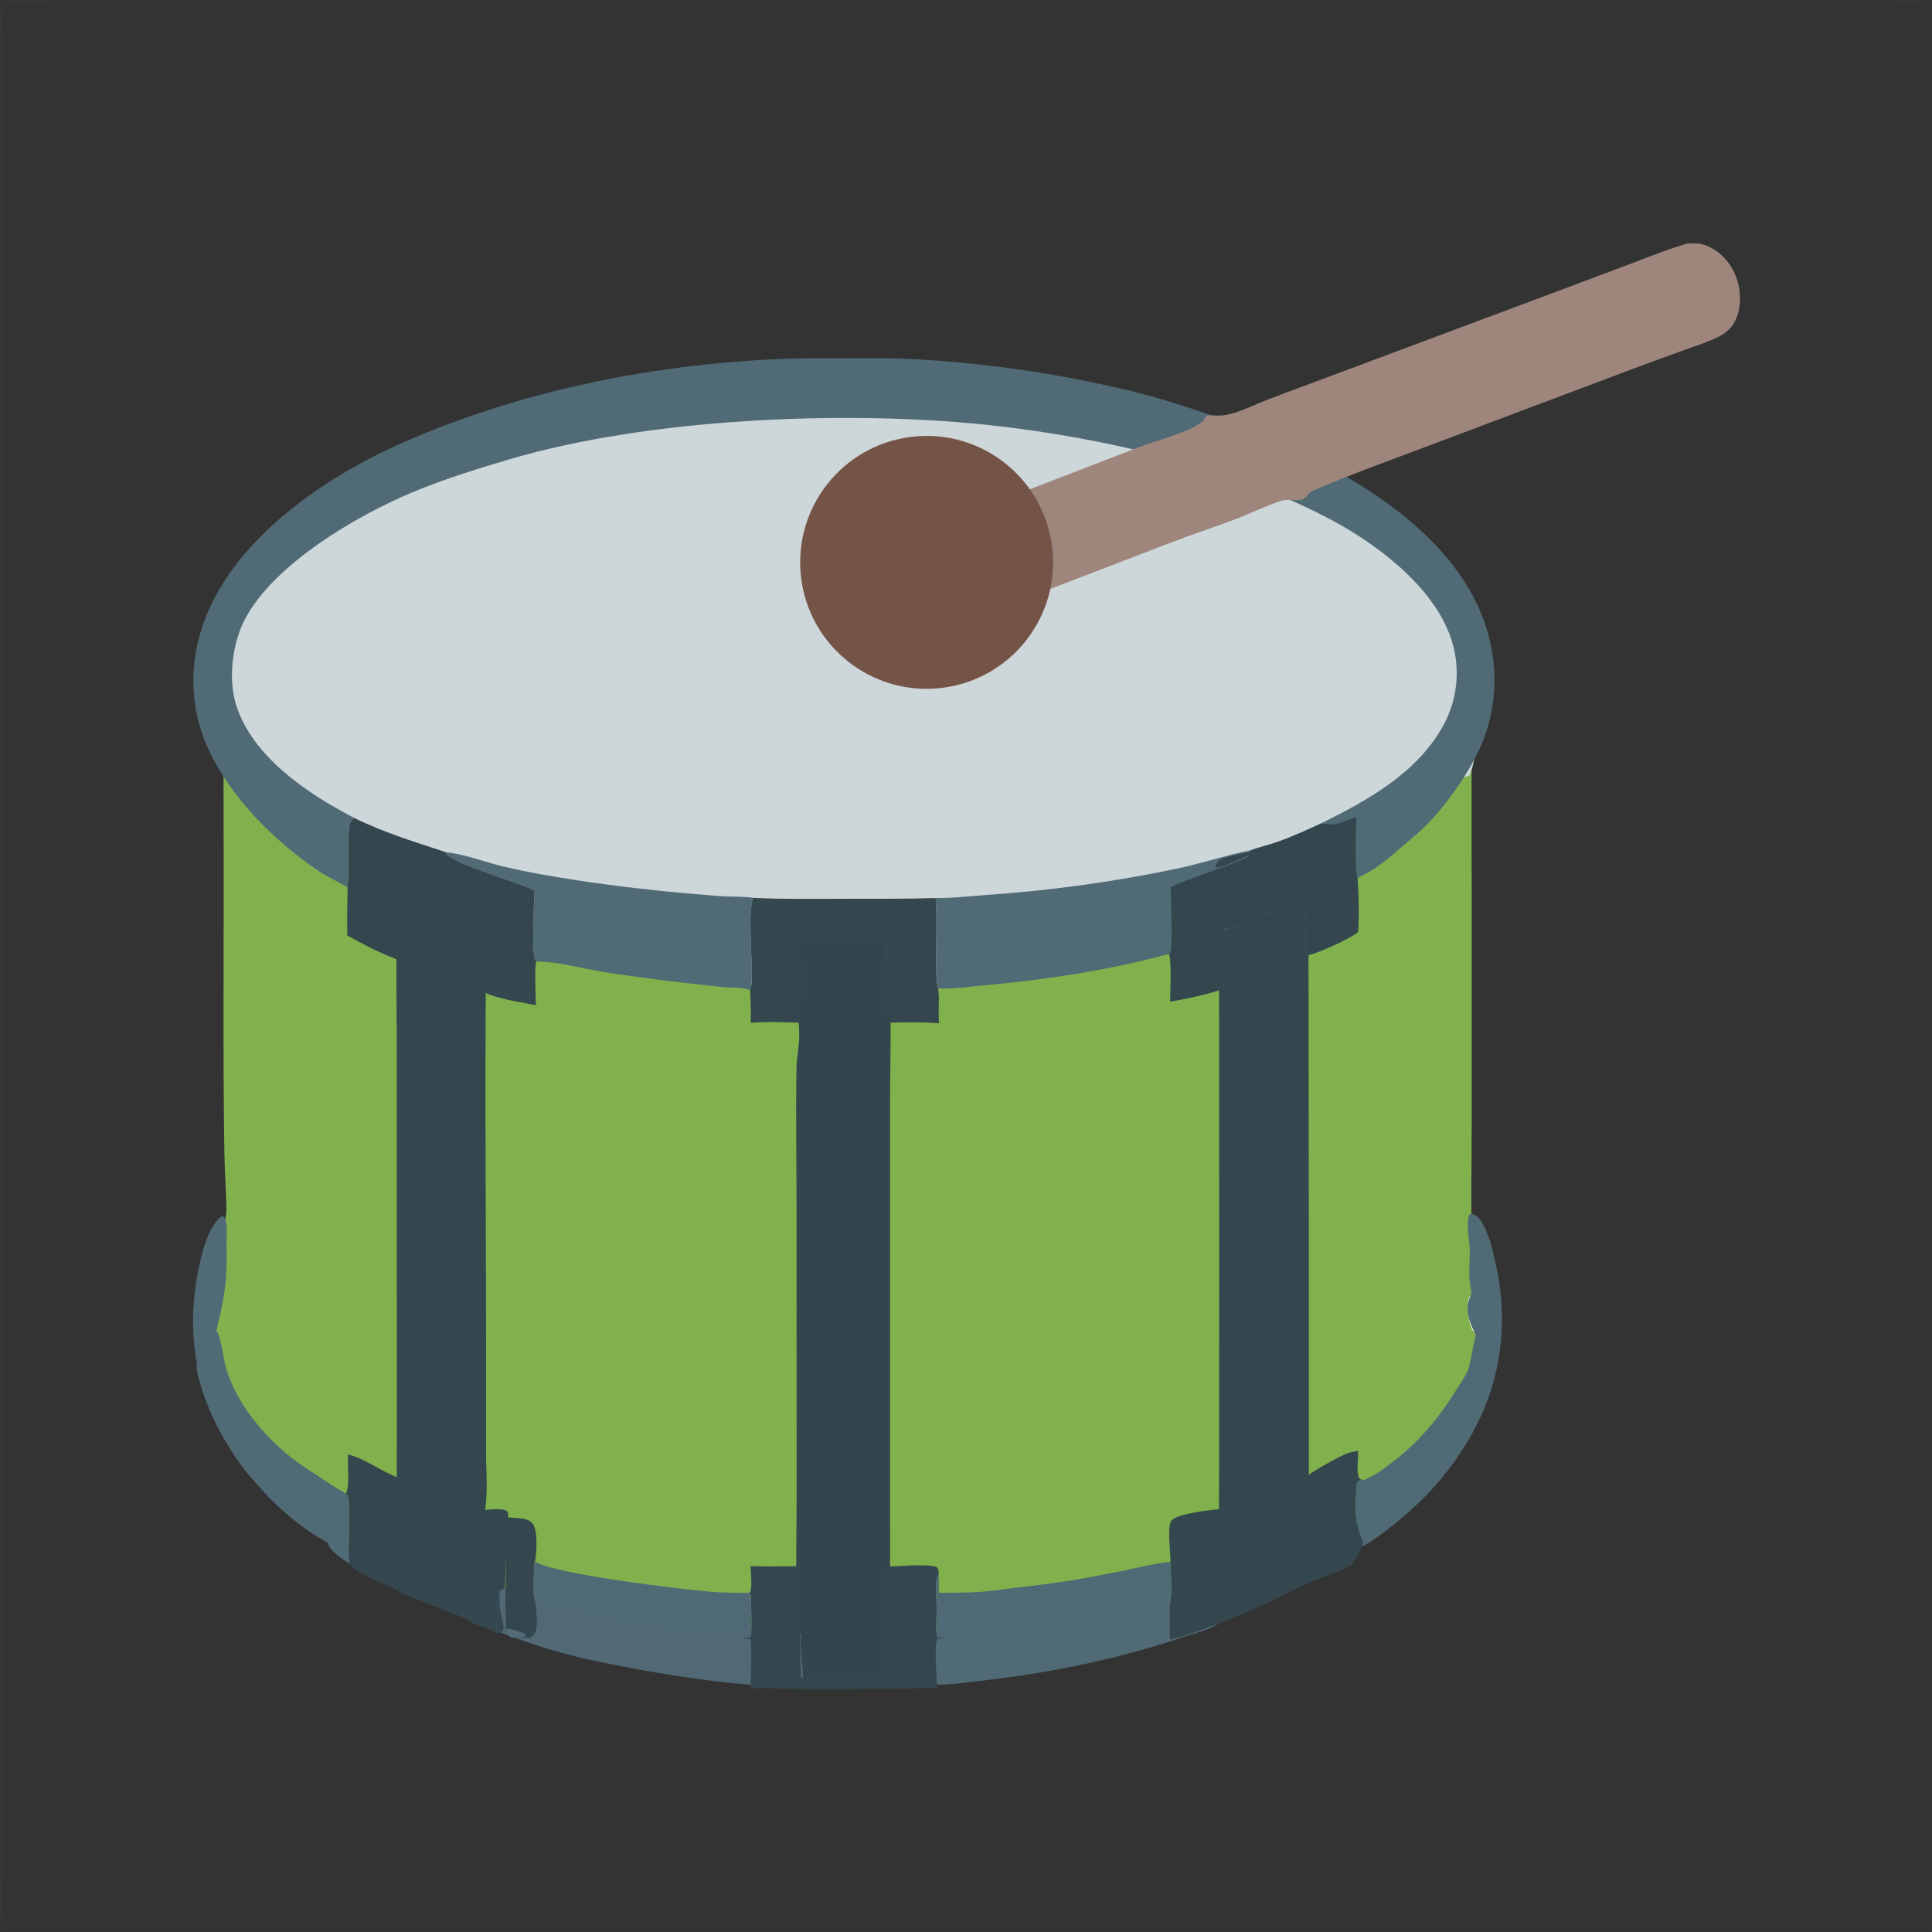<svg xmlns="http://www.w3.org/2000/svg" viewBox="0 0 512 512" height="512.0px" width="512.0px">
<rect x="0" y="0" width="512" height="512" fill="#333333" stroke="none"/>
<path id="" fill="#81b14d" fill-opacity="1.0" stroke="#000000" stroke-width="0.0" stroke-opacity="1.0" stroke-linecap="round" stroke-linejoin="round"  filling="0" d="M59.252 175.08 C65.787 175.621 72.669 175.181 79.251 175.178 L118.868 175.164 L244.522 175.169 L344.103 175.164 L373.933 175.175 C379.207 175.178 384.79 175.561 390.012 174.955 C389.755 182.743 389.962 190.615 389.973 198.41 L390.015 242.223 L390.01 298.993 C390.007 308.173 389.812 317.382 389.985 326.56 C390.055 330.265 391.36 333.527 392.45 337.015 C394.733 344.322 394.555 352.173 393.022 359.627 C389.803 375.308 379.543 389.652 367.402 399.837 C363.595 403.033 359.44 405.77 355.293 408.49 C321.978 429.045 276.228 439.103 237.404 440.827 C232.461 441.048 227.47 440.938 222.522 440.938 C216.874 440.938 211.167 441.085 205.531 440.712 C197.471 440.183 189.108 439.47 181.118 438.33 C171.567 436.97 162.025 434.897 152.652 432.632 C128.024 426.678 102.985 418.678 82.771 402.87 C78.832 399.79 75.195 396.772 71.891 392.985 C62.444 382.155 55.38 370.077 53.501 355.577 C52.593 348.09 53.463 340.495 56.039 333.405 C57.805 328.67 60.116 324.95 59.996 319.733 C59.888 315.03 59.534 310.335 59.462 305.63 C59.05 278.585 59.346 251.505 59.273 224.459 L59.212 192.461 C59.195 186.728 58.856 180.792 59.252 175.08 Z"></path>
<path id="" fill="#83b34e" fill-opacity="1.0" stroke="#000000" stroke-width="0.0" stroke-opacity="1.0" stroke-linecap="round" stroke-linejoin="round"  filling="0" d="M58.308 343.815 C58.431 343.86 58.562 343.887 58.677 343.95 C59.223 344.25 59.459 344.76 59.606 345.34 C60.182 347.6 58.836 350.423 57.818 352.395 L57.37 352.685 L57.017 352.48 C56.496 350.363 57.81 346 58.308 343.815 Z"></path>
<path id="" fill="rgb(253,254,242)" fill-opacity="1.0" stroke="#000000" stroke-width="0.0" stroke-opacity="1.0" stroke-linecap="round" stroke-linejoin="round"  filling="0" d="M389.342 343.598 C389.702 343.772 389.748 343.738 389.978 344.053 C391.565 346.22 391.152 350.605 390.952 353.158 C390.738 353.05 390.535 352.875 390.342 352.733 C388.973 350.15 388.66 346.44 389.342 343.598 Z"></path>
<path id="" fill="rgb(0,0,0)" fill-opacity="0.027" stroke="#000000" stroke-width="0.0" stroke-opacity="1.0" stroke-linecap="round" stroke-linejoin="round"  filling="0" d="M0.677 0 L511.322 0 C508.202 0.665 504.46 0.32 501.265 0.316 L484.288 0.297 L415.993 0.297 L147.66 0.3 L40.73 0.293 L15.141 0.311 C10.761 0.325 4.918 0.889 0.677 0 Z"></path>
<path id="" fill="rgb(0,0,0)" fill-opacity="0.02" stroke="#000000" stroke-width="0.0" stroke-opacity="1.0" stroke-linecap="round" stroke-linejoin="round"  filling="0" d="M1.309 512 C3.388 511.277 25.64 511.743 29.699 511.743 L108.848 511.745 L408.08 511.752 L481.938 511.752 L501.02 511.735 C504.285 511.73 508.118 511.345 511.293 512 L1.309 512 Z"></path>
<path id="" fill="rgb(0,0,0)" fill-opacity="0.027" stroke="#000000" stroke-width="0.0" stroke-opacity="1.0" stroke-linecap="round" stroke-linejoin="round"  filling="0" d="M0 0.917 C0.71 3.991 0.257 8.022 0.254 11.197 L0.251 30.674 L0.253 111.219 L0.253 439.73 L0.251 490.832 C0.251 494.55 0.752 508.06 0 510.582 L0 0.917 Z"></path>
<path id="" fill="rgb(254,254,254)" fill-opacity="1.0" stroke="#000000" stroke-width="0.0" stroke-opacity="1.0" stroke-linecap="round" stroke-linejoin="round"  filling="0" d="M61.419 174.857 C73.401 175.366 85.559 174.935 97.559 174.935 L167.436 174.935 L390.077 174.959 C389.998 180.866 390.837 195.956 389.567 200.69 C388.79 203.59 386.553 205.927 384.723 208.219 C382.902 210.5 381.185 212.966 379.19 215.089 C373.675 220.964 364.522 227.83 357.413 231.726 C352.262 233.915 347.475 236.781 342.433 239.193 C336.163 242.191 329.548 244.625 322.97 246.844 C317.353 248.738 311.382 250.213 305.63 251.648 C302.335 252.47 299.11 253.542 295.785 254.26 C278.24 258.06 260.145 259.967 242.247 261.062 C233.216 261.615 224.273 262.12 215.213 261.868 C197.868 261.262 180.587 259.44 163.497 256.413 C160.528 255.912 157.499 255.748 154.546 255.155 C150.601 254.365 146.749 253.015 142.839 252.053 C136.058 250.382 129.069 249.107 122.455 246.838 C119.721 245.899 117.178 244.372 114.511 243.25 C111.081 241.806 107.448 240.882 104.065 239.317 C100.955 237.877 97.975 236.014 94.993 234.321 C83.612 227.862 75.348 222.061 66.361 212.36 C64.654 210.518 62.783 208.695 61.41 206.583 C60.488 205.164 59.681 203.488 59.38 201.82 C58.774 198.455 58.502 178.386 59.152 175.284 C59.813 174.794 60.629 174.883 61.419 174.857 Z"></path>
<path id="" fill="#ffffff" fill-opacity="0.027" stroke="#000000" stroke-width="0.0" stroke-opacity="1.0" stroke-linecap="round" stroke-linejoin="round"  filling="0" d="M0.677 0 L511.322 0 C508.202 0.665 504.46 0.32 501.265 0.316 L484.288 0.297 L415.993 0.297 L147.66 0.3 L40.73 0.293 L15.141 0.311 C10.761 0.325 4.918 0.889 0.677 0 Z"></path>
<path id="" fill="#ffffff" fill-opacity="0.02" stroke="#000000" stroke-width="0.0" stroke-opacity="1.0" stroke-linecap="round" stroke-linejoin="round"  filling="0" d="M1.309 512 C3.388 511.277 25.64 511.743 29.699 511.743 L108.848 511.745 L408.08 511.752 L481.938 511.752 L501.02 511.735 C504.285 511.73 508.118 511.345 511.293 512 L1.309 512 Z"></path>
<path id="" fill="#ffffff" fill-opacity="0.027" stroke="#000000" stroke-width="0.0" stroke-opacity="1.0" stroke-linecap="round" stroke-linejoin="round"  filling="0" d="M0 0.917 C0.71 3.991 0.257 8.022 0.254 11.197 L0.251 30.674 L0.253 111.219 L0.253 439.73 L0.251 490.832 C0.251 494.55 0.752 508.06 0 510.582 L0 0.917 Z"></path>
<path id="" fill="#33464e" fill-opacity="1.0" stroke="#000000" stroke-width="0.0" stroke-opacity="1.0" stroke-linecap="round" stroke-linejoin="round"  filling="0" d="M211.901 249.302 C219.658 249.119 227.419 249.202 235.17 249.551 C234.762 255.433 235.753 261.245 235.927 267.108 C236.174 275.438 235.874 283.83 235.87 292.168 L235.881 403.82 C235.935 415.645 235.876 427.38 235.52 439.2 C235.459 441.207 235.915 443.995 235.407 445.845 L234.956 446.103 C229.851 445.81 215.704 446.94 211.974 445.585 C211.469 443.457 211.692 440.86 211.543 438.652 C210.619 424.928 211.111 411.027 211.109 397.267 L211.096 320.2 C211.097 307.723 210.85 295.19 211.095 282.72 C211.147 280.062 211.749 277.442 211.802 274.79 C211.865 271.697 211.359 268.592 211.303 265.5 C211.25 262.488 211.681 259.467 211.706 256.45 C211.724 254.162 211.438 251.518 211.901 249.302 Z"></path>
<path id="" fill="#34464e" fill-opacity="1.0" stroke="#000000" stroke-width="0.0" stroke-opacity="1.0" stroke-linecap="round" stroke-linejoin="round"  filling="0" d="M105.644 226.304 C108.772 227.365 111.72 230.078 114.655 231.651 C119.264 234.121 124.287 236.232 129.073 238.353 C128.3 277.175 128.823 316.087 128.8 354.918 L128.805 384.897 C128.811 389.702 129.321 395.423 128.558 400.113 C130.031 400.03 131.738 399.812 133.196 400.045 C133.86 400.15 134.198 400.29 134.615 400.808 C134.833 403.905 134.225 407.085 134.113 410.19 C133.857 417.325 133.979 424.332 133.109 431.442 C133.053 431.652 132.996 431.897 132.897 432.092 C132.615 432.647 132.514 432.81 131.932 432.998 C128.417 430.625 123.821 429.17 119.899 427.59 C115.159 425.678 110.433 423.66 105.609 421.97 C105.704 418.405 105.221 414.82 105.173 411.25 C105.052 402.18 105.155 393.092 105.152 384.02 L105.148 280.423 C105.148 266.178 104.85 251.88 105.332 237.646 C105.457 233.95 105.193 229.953 105.644 226.304 Z"></path>
<path id="" fill="#34464e" fill-opacity="1.0" stroke="#000000" stroke-width="0.0" stroke-opacity="1.0" stroke-linecap="round" stroke-linejoin="round"  filling="0" d="M345.627 225.43 C346.777 226.194 346.527 232.409 346.817 234.019 C346.985 234.964 347.36 235.784 347.783 236.639 L347.715 236.869 C347.678 236.997 347.645 237.126 347.605 237.254 C346.2 241.77 346.77 249.464 346.775 254.357 L346.798 272.175 L346.855 327.918 L346.858 390.868 C346.87 399.9 346.47 409.038 346.812 418.053 C343.587 418.817 327.507 426.317 324.7 428.267 C324.44 428.413 324.265 428.368 323.973 428.368 C322.882 427.178 323.158 422.353 323.118 420.67 C322.87 410.067 323.07 399.42 323.08 388.815 L323.095 331.572 L323.075 269.355 C323.075 258.562 322.875 247.731 323.12 236.944 C325.103 235.621 327.54 234.772 329.705 233.76 C334.37 231.578 341.462 228.271 345.627 225.43 Z"></path>
<path id="" fill="#cdd6d9" fill-opacity="1.0" stroke="#000000" stroke-width="0.0" stroke-opacity="1.0" stroke-linecap="round" stroke-linejoin="round"  filling="0" d="M213.378 97.099 C215.217 96.793 217.35 96.909 219.217 96.904 C225.649 96.886 231.207 97.316 237.559 97.732 C245.727 98.268 253.868 98.56 262.022 99.423 C286.738 102.037 316.132 108.697 338.868 118.942 C353.865 125.699 367.717 133.839 379.248 145.685 C385.125 151.726 389.267 156.912 392.255 164.962 C396.99 177.731 395.06 184.988 391.53 197.422 C390.798 199.997 390.565 203.004 389.462 205.414 C388.865 205.911 388.223 205.889 387.48 205.963 L387.118 205.997 C385.408 207.829 383.905 209.87 382.312 211.806 C380.965 213.444 377.555 217.578 375.332 217.671 C375.188 217.677 375.043 217.673 374.897 217.673 L374.53 218.212 C374.205 218.696 373.885 219.183 373.535 219.65 C369.21 225.423 357.795 231.09 351.515 235.097 C350.183 235.946 347.998 238.154 346.585 238.356 L346.41 237.846 C345.39 237.727 338.03 241.163 336.538 241.778 C332.817 243.313 328.885 245.23 324.988 246.185 C322.525 246.789 319.885 246.78 317.462 247.498 C314.495 248.377 311.84 250.13 308.882 251.055 C303.543 252.727 297.925 253.028 292.433 253.88 C287.885 254.585 283.368 255.493 278.812 256.135 C268.248 257.543 257.647 258.683 247.025 259.555 C246.616 260.007 246.194 260.4 245.738 260.805 C245.086 260.973 244.52 260.65 243.919 260.418 C241.481 259.47 237.811 260.842 235.233 261.15 C235.159 257.46 235.169 253.78 235.486 250.1 C234.258 249.944 233.03 249.689 231.809 249.477 C231.609 249.364 231.404 249.26 231.212 249.134 C227.7 246.834 216.35 249.132 211.773 249.112 C211.708 251.702 213.181 259.882 212.173 261.538 L211.724 261.54 C210.859 260.947 210.464 260.087 209.968 259.195 C207.659 259.238 205.375 259.725 203.066 259.712 C200.793 259.697 198.5 259.332 196.228 259.192 C186.813 258.608 177.428 257.608 168.1 256.197 C159.313 254.847 150.323 252.645 141.695 250.49 C139.432 249.926 136.31 248.364 134.266 248.087 C132.931 247.905 131.09 248.452 129.764 248.68 L108.379 240.062 C105.572 238.957 102.617 238.181 99.906 236.842 C97.812 235.808 95.876 234.452 93.851 233.293 C91.115 231.726 88.097 230.357 85.629 228.387 C83.562 226.739 81.849 224.659 79.74 223.067 C76.678 220.755 73.297 218.878 70.291 216.483 C60.526 208.706 54.641 196.527 53.269 184.203 C51.758 170.628 56.675 159.31 65.041 148.852 C87.105 121.269 139.247 105.732 173.035 100.82 C181.713 99.559 190.635 98.758 199.378 98.127 C204.068 97.789 208.696 97.611 213.378 97.099 Z"></path>
<path id="" fill="#506a76" fill-opacity="1.0" stroke="#000000" stroke-width="0.0" stroke-opacity="1.0" stroke-linecap="round" stroke-linejoin="round"  filling="0" d="M319.332 420.067 C320.885 419.845 322.53 419.91 324.1 419.882 C323.812 422.652 324.092 425.595 323.623 428.305 C323.475 429.165 323.265 430.055 322.47 430.548 C320.215 431.94 317.105 432.655 314.6 433.51 C296.615 439.655 278.248 443.37 259.375 445.505 C253.468 446.173 247.012 447.202 241.181 445.707 C238.956 445.118 237.268 444.695 234.943 445.077 C235.066 441.382 235.01 437.632 234.878 433.938 C241.264 434.145 248.01 433.202 254.373 432.582 C258.325 432.197 262.32 432.15 266.255 431.707 C277.63 430.428 289.152 428.087 300.28 425.425 C306.692 423.892 312.87 421.168 319.332 420.067 Z"></path>
<path id="" fill="#506975" fill-opacity="1.0" stroke="#000000" stroke-width="0.0" stroke-opacity="1.0" stroke-linecap="round" stroke-linejoin="round"  filling="0" d="M132.502 421.475 C133.308 420.998 133.605 420.885 134.52 421.127 C139.471 422.45 144.266 424.35 149.256 425.6 C164.617 429.452 180.298 431.895 196.102 432.895 C201.44 433.19 206.871 433.005 212.22 433.038 L212.199 433.47 C212.025 437.493 212.79 441.483 212.857 445.495 C205.607 449.783 161.762 441.36 152.308 438.933 C145.738 437.25 139.274 435.18 132.949 432.733 C129.9 431.527 124.715 430.522 122.399 428.08 C122.012 427.673 122.023 427.567 122.03 427.038 C123.861 425.24 128.245 428.61 130.565 428.42 C132.483 428.262 131.326 422.7 132.502 421.475 Z"></path>
<path id="" fill="#35474f" fill-opacity="1.0" stroke="#000000" stroke-width="0.0" stroke-opacity="1.0" stroke-linecap="round" stroke-linejoin="round"  filling="0" d="M132.949 432.733 C129.9 431.527 124.715 430.522 122.399 428.08 C122.012 427.673 122.023 427.567 122.03 427.038 C123.861 425.24 128.245 428.61 130.565 428.42 C132.483 428.262 131.326 422.7 132.502 421.475 C132.217 423.848 132.38 425.978 132.866 428.308 C133.066 429.267 133.474 430.465 133.451 431.438 C133.44 431.923 133.198 432.335 132.949 432.733 Z"></path>
<path id="" fill="#506b75" fill-opacity="1.0" stroke="#000000" stroke-width="0.0" stroke-opacity="1.0" stroke-linecap="round" stroke-linejoin="round"  filling="0" d="M389.965 342.9 C389.73 341.353 389.455 339.765 389.38 338.202 C389.275 336.092 389.495 333.983 389.51 331.873 C389.53 329.005 388.405 324.502 389.377 321.873 C389.882 321.668 389.973 321.618 390.512 321.835 C392.745 322.74 393.947 326.368 394.71 328.44 C395.38 330.255 395.733 332.13 396.183 334.007 C399.498 347.902 398.433 362.423 392.395 375.433 C386.873 387.335 378.34 397.225 367.952 405.132 C365.642 406.89 363.075 408.99 360.368 410.065 C359.967 410.225 359.647 410.27 359.217 410.295 C358.305 410.395 357.192 410.632 356.283 410.545 C355.655 410.488 355.41 410.257 355.017 409.803 C354.962 408.26 356.668 406.858 357.65 405.798 C360.345 401.66 365.822 399.017 369.69 396.033 C373.515 393.082 377.272 389.56 380.298 385.78 C385.77 378.94 392.225 366.165 392.93 357.415 C391.118 353.285 387.6 348.895 389.418 344.055 C389.565 343.658 389.765 343.275 389.965 342.9 Z"></path>
<path id="" fill="rgb(136,190,27)" fill-opacity="1.0" stroke="#000000" stroke-width="0.0" stroke-opacity="1.0" stroke-linecap="round" stroke-linejoin="round"  filling="0" d="M357.65 405.798 C358.423 406.252 358.353 406.317 358.57 407.18 C358.832 408.207 358.965 409.262 359.217 410.295 C358.305 410.395 357.192 410.632 356.283 410.545 C355.655 410.488 355.41 410.257 355.017 409.803 C354.962 408.26 356.668 406.858 357.65 405.798 Z"></path>
<path id="" fill="#506a76" fill-opacity="1.0" stroke="#000000" stroke-width="0.0" stroke-opacity="1.0" stroke-linecap="round" stroke-linejoin="round"  filling="0" d="M58.832 376.575 C58.782 376.525 58.732 376.478 58.684 376.428 L58.441 376.178 C58.051 375.785 57.659 375.397 57.319 374.957 C55.842 373.038 54.831 370.012 54.102 367.712 C53.693 366.418 53.107 365.163 52.77 363.853 C50.933 356.733 50.765 348.58 51.762 341.34 C52.449 336.358 54.369 325.61 58.561 322.425 C59.129 322.325 58.972 322.243 59.51 322.618 C60.341 324.327 60.029 326.84 60.029 328.728 C60.029 331.975 60.135 335.29 59.896 338.527 C59.454 344.495 57.965 350.25 56.48 356.025 C56.299 357.715 56.083 359.41 55.997 361.108 C55.983 362.995 56.079 364.777 56.558 366.61 C57.467 370.085 59.297 372.875 58.832 376.575 Z"></path>
<path id="" fill="#506a76" fill-opacity="1.0" stroke="#000000" stroke-width="0.0" stroke-opacity="1.0" stroke-linecap="round" stroke-linejoin="round"  filling="0" d="M55.997 361.108 C55.952 361.342 55.873 361.775 55.813 361.993 C55.687 362.457 55.681 362.652 55.213 362.848 C55.17 362.865 55.121 362.853 55.075 362.855 L54.712 363.12 C54.572 362.93 54.524 362.892 54.451 362.63 C54.036 361.137 54.762 357.425 55.466 356.053 C55.819 355.363 56.092 354.663 56.371 353.94 L56.48 356.025 C56.299 357.715 56.083 359.41 55.997 361.108 Z"></path>
<path id="" fill="#506a76" fill-opacity="1.0" stroke="#000000" stroke-width="0.0" stroke-opacity="1.0" stroke-linecap="round" stroke-linejoin="round"  filling="0" d="M63.123 386.525 C62.786 386.135 62.858 386.248 62.619 385.882 C61.737 384.538 59.971 382.23 60.448 380.505 C60.548 380.142 60.73 380.158 61.035 380.005 C62.757 380.385 63.722 382.125 64.729 383.445 C69.287 388.355 73.765 392.585 79.167 396.562 C81.449 398.243 83.878 400.082 86.353 401.467 C87.286 401.99 89.025 402.243 89.626 403.13 C90.523 404.455 90.071 408.74 90.054 410.435 C81.299 406.43 74.026 400.19 67.747 392.973 C66.186 391.18 64.142 388.865 63.166 386.675 C63.145 386.627 63.138 386.575 63.123 386.525 Z"></path>
<path id="" fill="rgb(38,112,130)" fill-opacity="1.0" stroke="#000000" stroke-width="0.0" stroke-opacity="1.0" stroke-linecap="round" stroke-linejoin="round"  filling="0" d="M63.123 386.525 C62.786 386.135 62.858 386.248 62.619 385.882 C61.737 384.538 59.971 382.23 60.448 380.505 C60.548 380.142 60.73 380.158 61.035 380.005 C62.757 380.385 63.722 382.125 64.729 383.445 L64.075 383.788 C63.703 383.533 63.56 383.345 63.298 382.988 L62.575 382.673 C62.34 383.245 62.068 383.623 62.298 384.252 C62.33 384.34 62.651 384.822 62.69 384.882 C63.099 385.52 63.17 385.777 63.123 386.525 Z"></path>
<path id="" fill="rgb(136,190,27)" fill-opacity="1.0" stroke="#000000" stroke-width="0.0" stroke-opacity="1.0" stroke-linecap="round" stroke-linejoin="round"  filling="0" d="M348.108 410.72 L349.51 410.973 C349.973 411.433 349.965 411.42 350.015 412.07 C349.618 412.915 349.165 413.385 348.483 414.015 C347.853 414.045 347.805 414.09 347.3 413.73 C347.09 413.272 346.93 412.952 346.98 412.433 C347.07 411.495 347.39 411.217 348.108 410.72 Z"></path>
<path id="" fill="#506a76" fill-opacity="1.0" stroke="#000000" stroke-width="0.0" stroke-opacity="1.0" stroke-linecap="round" stroke-linejoin="round"  filling="0" d="M92.132 235.188 C89.676 233.645 86.99 232.529 84.557 230.894 C72.599 222.856 60.747 211.056 54.862 197.741 C50.074 186.909 50.141 174.803 54.406 163.837 C62.745 142.399 85.938 126.508 106.352 117.479 C137.605 103.656 172.206 96.68 206.288 95.142 C211.901 94.889 217.551 94.952 223.169 94.942 C228.752 94.931 234.384 94.837 239.962 95.06 C260.1 96.016 280.103 98.877 299.7 103.608 C310.695 106.338 321.283 110.004 331.84 114.091 C335.69 115.581 339.408 117.389 343.135 119.157 C362.065 128.136 383.445 141.695 392.115 161.598 C396.967 172.739 397.47 185.263 392.923 196.598 C390.058 203.739 383.692 212.839 378.34 218.327 C376.137 220.586 373.673 222.513 371.3 224.584 C367.647 227.773 364.277 230.679 359.762 232.595 C359.027 230.97 359.44 219.208 359.428 216.439 C357.377 217.191 354.39 218.669 352.192 218.398 C351.53 218.316 350.865 218.253 350.2 218.179 C362.595 211.989 375.57 204.849 382.517 192.231 C386.188 185.511 387.035 177.608 384.873 170.263 C380.815 156.456 366.06 145.018 353.905 138.369 C327.435 123.891 291.175 115.665 261.26 112.561 C223.154 108.608 171.504 110.911 134.874 121.76 C126.123 124.352 117.313 127.086 108.894 130.634 C94.112 136.865 72.651 149.529 64.973 163.985 C61.623 170.292 60.4 179.767 62.516 186.629 C66.812 200.567 81.493 210.323 93.847 216.748 C92.629 217.784 92.555 218.704 92.424 220.227 C92 225.184 92.641 230.275 92.132 235.188 Z"></path>
<path id="" fill="#506a76" fill-opacity="1.0" stroke="#000000" stroke-width="0.0" stroke-opacity="1.0" stroke-linecap="round" stroke-linejoin="round"  filling="0" d="M350.2 218.179 C350.865 218.253 351.53 218.316 352.192 218.398 C354.39 218.669 357.377 217.191 359.428 216.439 C359.44 219.208 359.027 230.97 359.762 232.595 C360.035 237.281 360.225 242.319 359.9 246.993 C357.848 248.759 348.647 252.95 346.062 253.208 C345.908 248.463 346.24 243.551 345.858 238.839 C338.202 239.932 331.692 245.084 323.995 246.348 C324.105 251.595 324.14 256.842 324.105 262.09 C319.712 263.575 314.705 264.635 310.132 265.418 C310.13 263.645 310.565 253.882 309.788 252.803 C293.623 257.183 277.01 259.66 260.35 261.168 C256.465 261.52 252.512 262.195 248.608 261.905 C247.488 259.76 248.618 242.34 247.936 237.995 C252.382 238.046 256.985 237.49 261.435 237.174 C278.408 236.01 295.283 233.68 311.938 230.202 C318.49 228.794 324.885 226.645 331.45 225.333 C333.745 224.476 336.163 223.965 338.475 223.145 C342.47 221.728 346.355 219.958 350.2 218.179 Z"></path>
<path id="" fill="#34464e" fill-opacity="1.0" stroke="#000000" stroke-width="0.0" stroke-opacity="1.0" stroke-linecap="round" stroke-linejoin="round"  filling="0" d="M350.2 218.179 C350.865 218.253 351.53 218.316 352.192 218.398 C354.39 218.669 357.377 217.191 359.428 216.439 C359.44 219.208 359.027 230.97 359.762 232.595 C360.035 237.281 360.225 242.319 359.9 246.993 C357.848 248.759 348.647 252.95 346.062 253.208 C345.908 248.463 346.24 243.551 345.858 238.839 C338.202 239.932 331.692 245.084 323.995 246.348 C324.105 251.595 324.14 256.842 324.105 262.09 C319.712 263.575 314.705 264.635 310.132 265.418 C310.13 263.645 310.565 253.882 309.788 252.803 L310.025 252.727 C310.92 251.162 310.272 237.822 310.243 235.059 C315.053 232.936 320.062 231.32 324.97 229.453 C327.135 228.629 328.94 228.092 330.96 226.867 L330.808 226.65 L331.363 226.574 C331.015 226.27 324.103 230.203 322.215 229.877 C322.205 229.304 322.202 229.364 322.475 228.918 C322.69 228.567 322.96 228.089 323.31 227.867 C324.647 227.018 329.447 226.208 331.27 225.778 L331.45 225.333 C333.745 224.476 336.163 223.965 338.475 223.145 C342.47 221.728 346.355 219.958 350.2 218.179 Z"></path>
<path id="" fill="#506a76" fill-opacity="1.0" stroke="#000000" stroke-width="0.0" stroke-opacity="1.0" stroke-linecap="round" stroke-linejoin="round"  filling="0" d="M118.287 225.884 C123.174 226.363 128.149 228.351 132.921 229.514 C139.607 231.144 146.609 232.326 153.416 233.368 C163.432 234.862 173.494 236.034 183.585 236.885 C186.425 237.109 189.28 237.402 192.123 237.543 C194.576 237.664 197.158 237.557 199.581 237.937 C197.767 242.367 200.171 260.56 198.81 262.38 C196.758 261.565 193.491 261.795 191.256 261.553 C185.047 260.882 178.795 260.21 172.607 259.382 C167.94 258.755 163.239 258.158 158.602 257.34 C154.726 256.655 150.881 255.732 146.987 255.162 C145.404 254.93 143.806 254.933 142.219 254.738 L141.786 254.505 C140.92 252.635 141.532 238.973 141.658 235.99 C136.251 233.321 121.807 229.575 118.199 226.299 L118.287 225.884 Z"></path>
<path id="" fill="#34464e" fill-opacity="1.0" stroke="#000000" stroke-width="0.0" stroke-opacity="1.0" stroke-linecap="round" stroke-linejoin="round"  filling="0" d="M93.847 216.748 C101.633 220.609 110.05 223.181 118.287 225.884 L118.199 226.299 C121.807 229.575 136.251 233.321 141.658 235.99 C141.532 238.973 140.92 252.635 141.786 254.505 L142.219 254.738 C141.52 255.637 141.999 264.59 142.033 266.382 C138.079 265.623 133.672 264.988 129.889 263.635 C129.323 263.433 128.601 263.163 128.28 262.62 C126.636 259.837 129.273 250.475 127.57 248.21 C126.817 247.209 114.063 242.725 112.09 242.161 C110.12 241.597 108.137 241.248 106.114 240.939 C105.81 245.407 106.066 250.05 106.063 254.537 C101.075 252.84 96.641 250.43 92.039 247.911 C91.987 243.67 92.018 239.428 92.132 235.188 C92.641 230.275 92 225.184 92.424 220.227 C92.555 218.704 92.629 217.784 93.847 216.748 Z"></path>
<path id="" fill="#34464e" fill-opacity="1.0" stroke="#000000" stroke-width="0.0" stroke-opacity="1.0" stroke-linecap="round" stroke-linejoin="round"  filling="0" d="M199.581 237.937 C207.506 238.329 215.489 238.206 223.423 238.19 C231.578 238.173 239.786 238.246 247.936 237.995 C248.618 242.34 247.488 259.76 248.608 261.905 C249.054 264.955 248.548 268.08 248.881 271.142 C244.297 270.882 239.536 270.86 234.946 271.058 C234.932 264.065 234.851 257.06 235.012 250.07 C227.319 250.072 219.611 250.23 211.922 250.173 C212.403 253.77 213.261 257.493 213.04 261.135 C212.837 264.498 211.901 267.627 212.119 271.043 C207.773 270.865 203.293 270.717 198.956 271.062 C198.998 268.168 198.949 265.272 198.81 262.38 C200.171 260.56 197.767 242.367 199.581 237.937 Z"></path>
<path id="" fill="#34464e" fill-opacity="1.0" stroke="#000000" stroke-width="0.0" stroke-opacity="1.0" stroke-linecap="round" stroke-linejoin="round"  filling="0" d="M324.185 399.877 C323.882 403.243 324.067 406.743 324.077 410.125 C324.09 414.223 323.993 418.358 324.163 422.45 C324.207 423.575 324.228 424.83 325.087 425.63 C325.438 425.595 325.447 425.603 325.853 425.512 C329.32 424.728 332.877 422.882 336.01 421.21 C338.53 419.865 342.223 418.262 344.038 416.04 C347.81 411.42 344.415 393.775 346.44 391.185 C347.225 390.183 355.067 385.945 356.587 385.327 C357.65 384.897 358.79 384.688 359.91 384.462 C359.998 386.223 359.342 390.353 360.24 391.795 C360.425 392.098 361.048 392.132 361.382 392.21 C360.65 392.312 360.175 392.212 359.66 392.78 C359.3 395.2 358.998 402.272 359.853 404.462 C360.087 406.11 360.598 407.045 361.127 408.56 C361.582 409.86 359.178 413.08 358.558 414.475 C354.9 416.738 350.413 417.93 346.473 419.673 C342.675 421.353 339.022 423.335 335.26 425.085 C329.582 427.723 323.905 429.983 318.005 432.058 C315.4 432.975 312.795 434.07 310.05 434.473 C309.92 431.312 309.973 428.17 310.035 425.01 C310.715 423.373 310.23 416.095 310.178 413.915 C310.25 411.635 309.267 404.783 310.387 403.065 C311.683 401.077 321.885 399.97 324.185 399.877 Z"></path>
<path id="" fill="#34464e" fill-opacity="1.0" stroke="#000000" stroke-width="0.0" stroke-opacity="1.0" stroke-linecap="round" stroke-linejoin="round"  filling="0" d="M234.739 415.098 C238.005 415.255 245.699 414.22 248.312 415.335 C248.743 415.973 248.749 416.438 248.778 417.173 C248.491 417.6 248.26 417.957 248.192 418.48 C247.884 420.853 248.199 423.56 248.219 425.96 C248.24 428.533 247.968 431.252 248.311 433.798 C248.988 433.887 249.664 433.988 250.345 434.043 C249.681 434.113 249.049 434.21 248.395 434.342 C247.544 436.092 248.172 445.108 248.434 447.337 C245.65 447.173 242.795 447.49 240 447.533 L220.224 447.658 C216.115 447.67 212.006 447.642 207.899 447.57 C205.002 447.502 201.852 447.137 198.994 447.535 C198.876 445.312 199.416 435.438 198.769 434.373 L196.933 434.027 C197.641 433.995 198.276 433.918 198.972 433.78 C199.278 430.74 199.068 427.322 199.034 424.25 C199.025 423.46 199.138 422.712 198.56 422.145 C198.596 422.12 198.641 422.103 198.669 422.07 C199.458 421.127 198.963 416.42 198.905 415.033 C203.332 415.21 207.815 415.058 212.248 415.05 C211.588 424.277 212.05 435.33 212.24 444.705 C219.754 444.618 227.266 444.805 234.781 444.595 C234.905 438.135 234.959 431.675 234.944 425.215 C234.943 421.875 235.154 418.405 234.739 415.098 Z"></path>
<path id="" fill="#4f6975" fill-opacity="1.0" stroke="#000000" stroke-width="0.0" stroke-opacity="1.0" stroke-linecap="round" stroke-linejoin="round"  filling="0" d="M248.768 422.125 C252.262 422.027 255.787 422.137 259.275 421.902 C262.572 421.68 265.877 421.155 269.163 420.767 C275.017 420.077 280.803 419.415 286.61 418.365 C290.392 417.697 294.168 416.98 297.933 416.21 C301.993 415.345 306.03 414.295 310.178 413.915 C310.23 416.095 310.715 423.373 310.035 425.01 C302.998 425.165 295.913 427.582 289.03 429.012 C278.435 431.125 267.717 432.567 256.94 433.325 C254.757 433.493 252.523 434.015 250.345 434.043 C249.664 433.988 248.988 433.887 248.311 433.798 C247.968 431.252 248.24 428.533 248.219 425.96 C248.199 423.56 247.884 420.853 248.192 418.48 C248.26 417.957 248.491 417.6 248.778 417.173 C248.849 418.837 248.855 420.462 248.768 422.125 Z"></path>
<path id="" fill="#506a75" fill-opacity="1.0" stroke="#000000" stroke-width="0.0" stroke-opacity="1.0" stroke-linecap="round" stroke-linejoin="round"  filling="0" d="M141.977 424.938 C140.941 423.31 141.612 415.988 141.58 413.725 L141.796 413.795 C146.411 417.165 181.522 421.28 188.439 421.848 C191.787 422.123 195.2 422.087 198.56 422.145 C199.138 422.712 199.025 423.46 199.034 424.25 C199.068 427.322 199.278 430.74 198.972 433.78 C198.276 433.918 197.641 433.995 196.933 434.027 C194.379 434.12 191.43 433.337 188.856 433.115 C180.973 432.433 172.893 431.65 165.112 430.19 C157.383 428.74 149.661 426.65 141.977 424.938 Z"></path>
<path id="" fill="#506a76" fill-opacity="1.0" stroke="#000000" stroke-width="0.0" stroke-opacity="1.0" stroke-linecap="round" stroke-linejoin="round"  filling="0" d="M67.823 392.738 C65.749 390.902 64.133 388.745 62.587 386.46 C58.336 380.178 54.998 373.533 52.919 366.217 C52.484 364.685 51.801 362.567 52.286 360.993 C52.817 359.265 54.943 358.335 55.611 356.73 C55.983 355.837 55.946 354.795 56.194 353.87 C56.372 353.21 56.554 353.012 57.124 352.665 L57.538 352.85 C58.677 354.98 59.115 359.858 59.891 362.517 C62.603 371.805 69.802 380.462 77.327 386.382 C79.53 388.115 81.957 389.63 84.294 391.173 C86.598 392.697 88.899 394.288 91.337 395.59 L91.684 395.775 C92.401 396.415 92.397 397.363 92.45 398.295 C92.757 403.692 92.163 409.108 92.65 414.502 C91.007 413.185 87.716 411.397 87.014 409.305 C86.396 407.467 88.391 407.725 89.054 406.435 C89.1 405.66 88.848 405.067 88.385 404.455 C86.731 402.265 83.006 401.23 80.745 399.67 C78.126 397.865 75.968 394.897 73.044 393.623 C71.582 392.985 69.411 392.947 67.823 392.738 Z"></path>
<path id="" fill="#34464e" fill-opacity="1.0" stroke="#000000" stroke-width="0.0" stroke-opacity="1.0" stroke-linecap="round" stroke-linejoin="round"  filling="0" d="M92.218 385.43 C97.287 386.76 101.207 390.178 106.119 391.79 L106.069 421.745 C103.721 420.647 93.719 416.605 92.65 414.502 C92.163 409.108 92.757 403.692 92.45 398.295 C92.397 397.363 92.401 396.415 91.684 395.775 C92.671 394.212 92.124 387.623 92.218 385.43 Z"></path>
<path id="" fill="#506a75" fill-opacity="1.0" stroke="#000000" stroke-width="0.0" stroke-opacity="1.0" stroke-linecap="round" stroke-linejoin="round"  filling="0" d="M361.382 392.21 C361.488 392.173 361.59 392.137 361.692 392.098 C364.07 391.178 366.205 389.587 368.24 388.08 C375.905 382.4 381.3 375.853 386.272 367.803 C387.158 366.368 388.252 364.873 388.93 363.335 C390.01 360.887 390.717 352.493 392.21 351.623 L392.67 351.783 C393.223 353.3 393.077 355.24 393.095 356.837 C393.17 364.223 392.098 367.692 388.957 374.353 C384.35 384.123 376.29 392.178 367.805 398.665 C365.22 400.64 362.315 402.355 359.853 404.462 C358.998 402.272 359.3 395.2 359.66 392.78 C360.175 392.212 360.65 392.312 361.382 392.21 Z"></path>
<path id="" fill="#34464e" fill-opacity="1.0" stroke="#000000" stroke-width="0.0" stroke-opacity="1.0" stroke-linecap="round" stroke-linejoin="round"  filling="0" d="M132.749 402.007 C134.478 402.118 136.218 402.202 137.942 402.375 C139.123 402.493 140.459 402.825 141.199 403.835 C142.565 405.697 142.244 411.555 141.796 413.795 L141.58 413.725 C141.612 415.988 140.941 423.31 141.977 424.938 C142.049 427.123 142.868 431.543 141.436 433.233 C140.992 433.757 140.476 434.012 139.792 434.04 C139.163 434.065 138.53 434.048 137.901 434.038 C137.059 434.03 135.92 434.137 135.147 433.743 C134.436 433.38 134.242 432.705 133.999 432.01 C134.221 429.757 133.967 427.225 133.966 424.938 C133.964 417.315 134.481 409.47 132.749 402.007 Z"></path>
<path id="" fill="#506a76" fill-opacity="1.0" stroke="#000000" stroke-width="0.0" stroke-opacity="1.0" stroke-linecap="round" stroke-linejoin="round"  filling="0" d="M133.999 432.01 L134.394 431.535 C135.924 431.793 137.834 432.3 139.2 433.038 L139.368 433.47 C138.901 433.892 138.5 433.923 137.901 434.038 C137.059 434.03 135.92 434.137 135.147 433.743 C134.436 433.38 134.242 432.705 133.999 432.01 Z"></path>
<path id="" fill="#9e867d" fill-opacity="1.0" stroke="#000000" stroke-width="0.0" stroke-opacity="1.0" stroke-linecap="round" stroke-linejoin="round"  filling="0" d="M447.21 64.552 C448.988 64.445 450.353 64.402 452.06 65.038 C455.555 66.344 458.295 69.236 459.777 72.618 C461.33 76.163 461.623 80.72 460.145 84.335 C459.293 86.424 457.897 87.938 455.913 88.993 C452.925 90.58 449.548 91.608 446.373 92.757 C441.188 94.605 436.02 96.501 430.87 98.445 L376.613 118.879 C367.043 122.495 357.375 125.95 347.98 130.005 C346.837 130.498 346.33 131.862 345.355 132.271 C344.017 132.833 341.303 132.152 339.545 132.72 C335.598 133.996 331.655 135.952 327.752 137.443 C321.803 139.718 315.73 141.689 309.8 143.985 L272.553 158.288 C265.298 161.064 258.135 164.38 250.565 166.2 C249.801 166.444 248.911 166.57 248.111 166.536 C245.011 166.401 241.951 164.709 239.962 162.373 C237.078 158.988 236.517 153.96 236.962 149.665 C237.308 146.327 239.158 143.656 241.899 141.78 C245.649 139.215 251.03 138.108 255.295 136.467 L301.91 118.464 C307.055 116.449 314.745 114.858 319.002 111.474 C319.08 111.273 319.212 110.906 319.31 110.726 C319.332 110.686 319.647 110.216 319.688 110.2 C320.387 109.919 322.673 110.203 323.587 110.13 C327.428 109.823 331.603 107.597 335.16 106.211 C338.745 104.813 342.345 103.458 345.96 102.145 L413.5 76.902 L433.385 69.421 C437.94 67.709 442.512 65.836 447.21 64.552 Z"></path>
<path id="" fill="#755448" fill-opacity="1.0" stroke="#000000" stroke-width="0.0" stroke-opacity="1.0" stroke-linecap="round" stroke-linejoin="round"  filling="0" d="M241.614 115.758 C260.02 113.573 276.702 126.741 278.853 145.15 C281.002 163.559 267.8 180.216 249.387 182.329 C231.025 184.437 214.424 171.28 212.28 152.923 C210.137 134.565 223.261 117.938 241.614 115.758 Z"></path>
</svg>